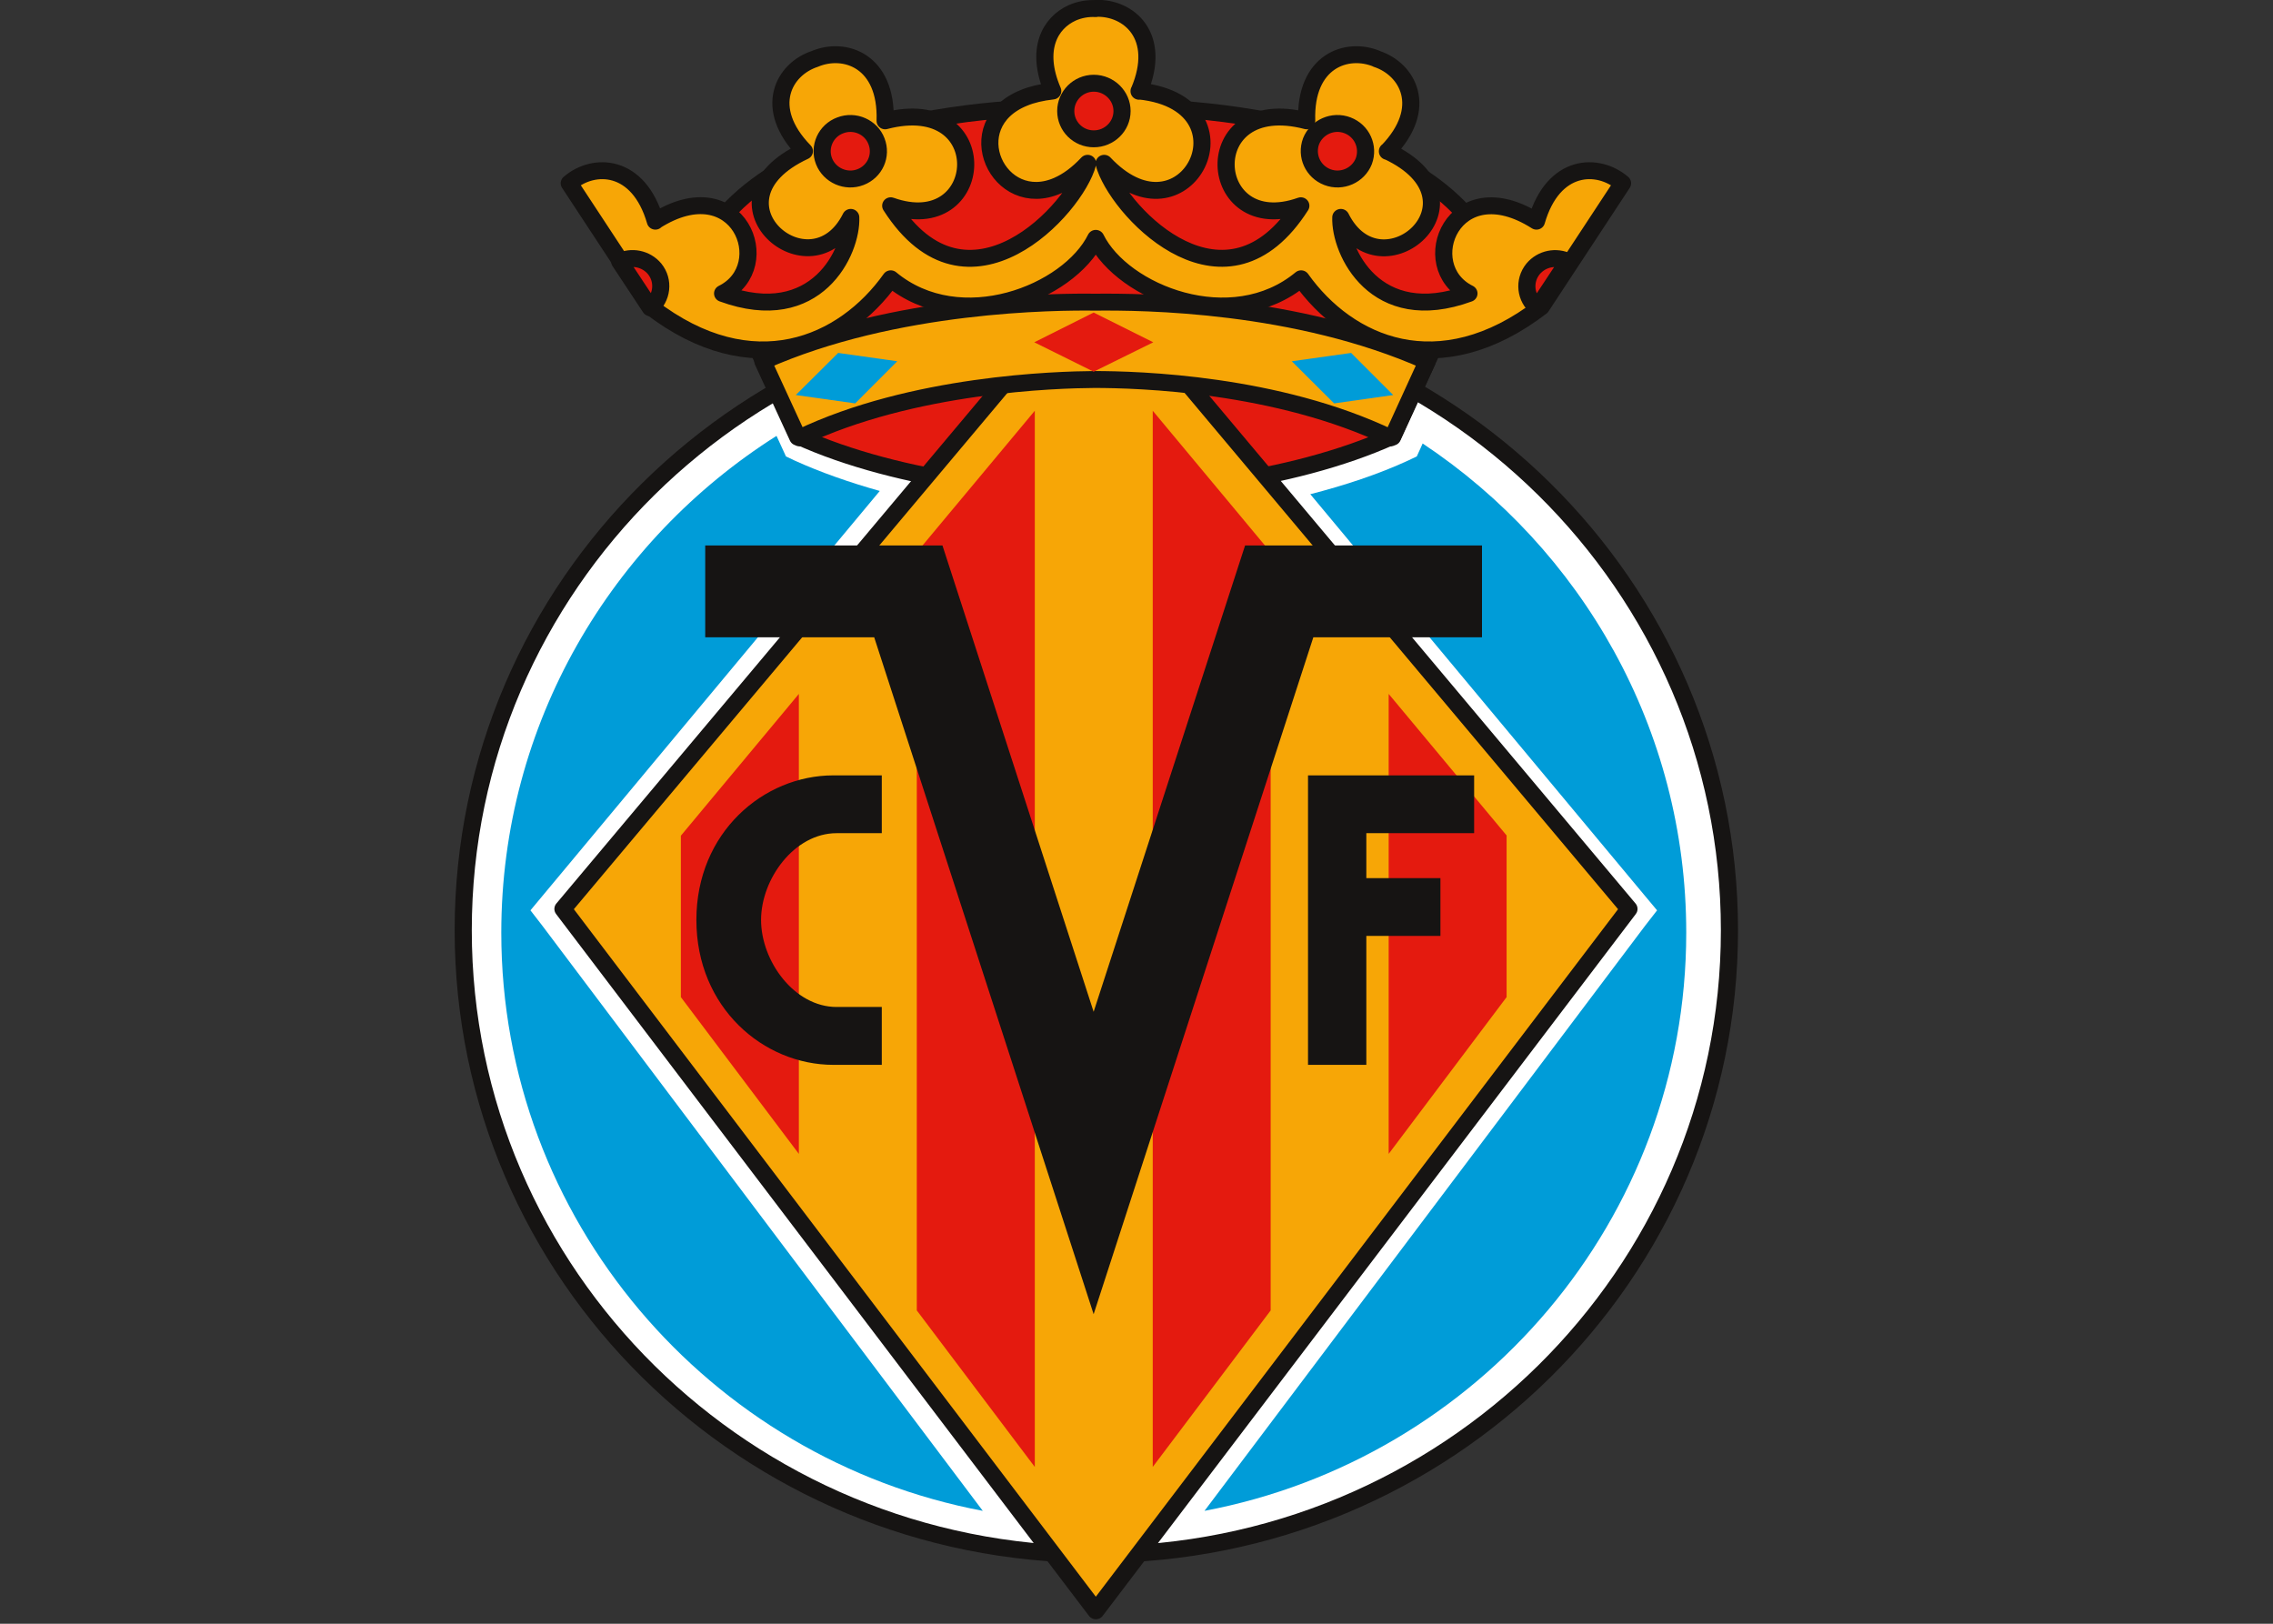 <?xml version="1.0" encoding="UTF-8"?>
<svg xmlns="http://www.w3.org/2000/svg" xmlns:xlink="http://www.w3.org/1999/xlink" width="35pt" height="25pt" viewBox="0 0 35 25" version="1.1">
<rect x="0" y="0" width="35" height="25" fill="#333333" stroke="none"/>
<g id="surface1">
<path style="fill-rule:evenodd;fill:rgb(100%,100%,100%);fill-opacity:1;stroke-width:3.383;stroke-linecap:butt;stroke-linejoin:round;stroke:rgb(8.627%,7.843%,7.451%);stroke-opacity:1;stroke-miterlimit:4;" d="M 124.982 249.655 C 194.024 249.655 249.992 193.761 249.992 124.828 C 249.992 55.896 194.024 0.002 124.982 0.002 C 55.94 0.002 0.022 55.896 0.022 124.828 C 0.022 193.761 55.94 249.655 124.982 249.655 Z M 124.982 249.655 " transform="matrix(0.078,0,0,0.077,7.131,4.711)"/>
<path style="fill-rule:evenodd;fill:rgb(89.412%,10.196%,5.882%);fill-opacity:1;stroke-width:3.383;stroke-linecap:butt;stroke-linejoin:round;stroke:rgb(8.627%,7.843%,7.451%);stroke-opacity:1;stroke-miterlimit:4;" d="M 76.636 2.877 C 76.636 2.877 17.953 -0.004 0.001 29.156 C 0.001 29.156 17.953 68.625 17.953 68.625 C 37.866 77.874 68.188 81.26 76.636 77.874 C 85.135 81.26 115.407 77.874 135.37 68.625 C 135.37 68.625 153.322 29.156 153.322 29.156 C 135.37 -0.004 76.687 2.877 76.636 2.877 Z M 76.636 2.877 " transform="matrix(0.078,0,0,0.077,10.887,1.43)"/>
<path style="fill-rule:evenodd;fill:rgb(96.863%,65.098%,2.353%);fill-opacity:1;stroke-width:3.383;stroke-linecap:butt;stroke-linejoin:round;stroke:rgb(8.627%,7.843%,7.451%);stroke-opacity:1;stroke-miterlimit:4;" d="M 117.873 0.019 C 117.873 0.019 210.449 111.706 210.449 111.706 C 210.449 111.706 105.201 252.048 105.201 252.048 C 105.201 252.048 0.004 111.706 0.004 111.706 C 0.004 111.706 92.228 0.474 92.228 0.474 C 92.228 0.474 117.873 0.019 117.873 0.019 Z M 117.873 0.019 " transform="matrix(0.078,0,0,0.077,8.668,5.393)"/>
<path style=" stroke:none;fill-rule:evenodd;fill:rgb(89.412%,10.196%,5.882%);fill-opacity:1;" d="M 21.383 17.766 C 21.383 17.766 23.199 15.352 23.199 15.352 C 23.199 15.352 23.199 12.863 23.199 12.863 C 23.199 12.863 21.383 10.684 21.383 10.684 C 21.383 10.684 21.383 17.766 21.383 17.766 Z M 21.383 17.766 "/>
<path style=" stroke:none;fill-rule:evenodd;fill:rgb(89.412%,10.196%,5.882%);fill-opacity:1;" d="M 17.75 22.586 C 17.75 22.586 19.566 20.176 19.566 20.176 C 19.566 20.176 19.566 8.504 19.566 8.504 C 19.566 8.504 17.75 6.324 17.75 6.324 C 17.75 6.324 17.75 22.586 17.75 22.586 Z M 17.75 22.586 "/>
<path style=" stroke:none;fill-rule:evenodd;fill:rgb(89.412%,10.196%,5.882%);fill-opacity:1;" d="M 14.117 20.176 C 14.117 20.176 15.934 22.586 15.934 22.586 C 15.934 22.586 15.934 6.324 15.934 6.324 C 15.934 6.324 14.117 8.504 14.117 8.504 C 14.117 8.504 14.117 20.176 14.117 20.176 Z M 14.117 20.176 "/>
<path style=" stroke:none;fill-rule:evenodd;fill:rgb(89.412%,10.196%,5.882%);fill-opacity:1;" d="M 10.484 15.352 C 10.484 15.352 12.301 17.766 12.301 17.766 C 12.301 17.766 12.301 10.684 12.301 10.684 C 12.301 10.684 10.484 12.867 10.484 12.867 C 10.484 12.867 10.484 15.352 10.484 15.352 Z M 10.484 15.352 "/>
<path style=" stroke:none;fill-rule:evenodd;fill:rgb(0%,61.176%,84.706%);fill-opacity:1;" d="M 8.168 14.016 C 8.168 14.016 8.367 13.777 8.367 13.777 C 8.367 13.777 13.547 7.559 13.547 7.559 C 13.086 7.43 12.637 7.273 12.234 7.09 C 12.234 7.09 12.102 7.027 12.102 7.027 C 12.102 7.027 12.043 6.898 12.043 6.898 C 12.043 6.898 11.957 6.711 11.957 6.711 C 9.414 8.32 7.719 11.145 7.719 14.359 C 7.719 18.777 10.918 22.465 15.133 23.262 C 15.133 23.262 8.355 14.258 8.355 14.258 C 8.355 14.258 8.168 14.016 8.168 14.016 Z M 8.168 14.016 "/>
<path style=" stroke:none;fill-rule:evenodd;fill:rgb(0%,61.176%,84.706%);fill-opacity:1;" d="M 25.965 14.359 C 25.965 11.223 24.352 8.453 21.906 6.828 C 21.906 6.828 21.875 6.898 21.875 6.898 C 21.875 6.898 21.816 7.027 21.816 7.027 C 21.816 7.027 21.684 7.09 21.684 7.09 C 21.227 7.301 20.707 7.473 20.176 7.609 C 20.176 7.609 25.316 13.777 25.316 13.777 C 25.316 13.777 25.516 14.016 25.516 14.016 C 25.516 14.016 25.328 14.258 25.328 14.258 C 25.328 14.258 18.547 23.262 18.547 23.262 C 22.766 22.465 25.965 18.777 25.965 14.359 Z M 25.965 14.359 "/>
<path style=" stroke:none;fill-rule:evenodd;fill:rgb(8.627%,7.843%,7.451%);fill-opacity:1;" d="M 13.578 12.828 C 13.578 12.828 12.883 12.828 12.883 12.828 C 12.23 12.828 11.719 13.535 11.719 14.164 C 11.719 14.797 12.23 15.504 12.883 15.504 C 12.883 15.504 13.578 15.504 13.578 15.504 C 13.578 15.504 13.578 16.395 13.578 16.395 C 13.578 16.395 12.832 16.395 12.832 16.395 C 11.758 16.395 10.723 15.516 10.723 14.164 C 10.723 12.816 11.758 11.938 12.832 11.938 C 12.832 11.938 13.578 11.938 13.578 11.938 C 13.578 11.938 13.578 12.828 13.578 12.828 Z M 13.578 12.828 "/>
<path style=" stroke:none;fill-rule:evenodd;fill:rgb(8.627%,7.843%,7.451%);fill-opacity:1;" d="M 22.699 12.828 C 22.699 12.828 22.699 11.938 22.699 11.938 C 22.699 11.938 20.141 11.938 20.141 11.938 C 20.141 11.938 20.141 16.395 20.141 16.395 C 20.141 16.395 21.039 16.395 21.039 16.395 C 21.039 16.395 21.039 14.41 21.039 14.41 C 21.039 14.41 22.18 14.41 22.18 14.41 C 22.18 14.41 22.18 13.52 22.18 13.52 C 22.18 13.52 21.039 13.52 21.039 13.52 C 21.039 13.52 21.039 12.828 21.039 12.828 C 21.039 12.828 22.699 12.828 22.699 12.828 Z M 22.699 12.828 "/>
<path style=" stroke:none;fill-rule:evenodd;fill:rgb(8.627%,7.843%,7.451%);fill-opacity:1;" d="M 19.172 8.398 C 19.172 8.398 16.84 15.578 16.84 15.578 C 16.84 15.578 14.512 8.398 14.512 8.398 C 14.512 8.398 10.859 8.398 10.859 8.398 C 10.859 8.398 10.859 9.812 10.859 9.812 C 10.859 9.812 13.461 9.812 13.461 9.812 C 13.461 9.812 16.84 20.234 16.84 20.234 C 16.84 20.234 20.223 9.812 20.223 9.812 C 20.223 9.812 22.82 9.812 22.82 9.812 C 22.82 9.812 22.82 8.398 22.82 8.398 C 22.82 8.398 19.172 8.398 19.172 8.398 Z M 19.172 8.398 "/>
<path style="fill:none;stroke-width:3.383;stroke-linecap:butt;stroke-linejoin:round;stroke:rgb(8.627%,7.843%,7.451%);stroke-opacity:1;stroke-miterlimit:4;" d="M 5.536 11.099 C 8.603 11.099 11.118 8.623 11.118 5.54 C 11.118 2.508 8.603 -0.019 5.536 -0.019 C 2.469 -0.019 0.005 2.508 0.005 5.54 C 0.005 8.623 2.469 11.099 5.536 11.099 " transform="matrix(0.078,0,0,0.077,16.41,1.283)"/>
<path style="fill-rule:evenodd;fill:rgb(96.863%,65.098%,2.353%);fill-opacity:1;stroke-width:3.383;stroke-linecap:butt;stroke-linejoin:round;stroke:rgb(8.627%,7.843%,7.451%);stroke-opacity:1;stroke-miterlimit:4;" d="M 65.554 0.121 C 58.061 0.02 26.029 0.172 -0.019 11.947 C -0.019 11.947 6.87 27.108 6.87 27.108 C 6.971 27.158 7.122 27.209 7.222 27.26 C 29.499 16.445 58.061 15.636 65.403 15.585 C 74.153 15.585 101.508 16.394 123.885 27.26 C 124.036 27.209 124.137 27.158 124.287 27.108 C 124.287 27.108 131.126 11.947 131.126 11.947 C 105.279 0.273 74.957 0.02 65.554 0.121 Z M 65.554 0.121 " transform="matrix(0.078,0,0,0.077,11.748,4.643)"/>
<path style=" stroke:none;fill-rule:evenodd;fill:rgb(96.863%,65.098%,2.353%);fill-opacity:1;" d="M 23.598 3.418 C 22.324 2.602 21.727 4.117 22.562 4.535 C 21.125 5.066 20.578 3.879 20.598 3.359 C 21.211 4.594 22.93 3.098 21.312 2.336 C 21.312 2.336 21.312 2.34 21.312 2.34 C 21.961 1.664 21.621 1.066 21.148 0.91 C 20.695 0.715 20.043 0.938 20.074 1.867 C 18.367 1.418 18.516 3.707 19.984 3.18 C 18.848 4.977 17.254 3.34 16.988 2.594 C 16.98 2.57 16.973 2.547 16.969 2.523 C 17.555 3.148 18.109 2.984 18.348 2.613 C 18.617 2.195 18.477 1.508 17.504 1.406 C 17.504 1.406 17.504 1.41 17.504 1.41 C 17.867 0.551 17.34 0.109 16.84 0.129 C 16.719 0.125 16.59 0.148 16.477 0.199 C 16.137 0.355 15.906 0.766 16.18 1.406 C 16.008 1.426 15.859 1.461 15.738 1.512 C 14.723 1.926 15.344 3.273 16.258 2.867 C 16.406 2.801 16.559 2.691 16.715 2.523 C 16.715 2.523 16.715 2.527 16.715 2.527 C 16.531 3.23 14.871 5.035 13.695 3.18 C 15.168 3.707 15.316 1.418 13.609 1.867 C 13.641 0.938 12.988 0.715 12.531 0.91 C 12.059 1.066 11.723 1.664 12.371 2.336 C 10.75 3.098 12.473 4.59 13.082 3.359 C 13.105 3.879 12.559 5.066 11.117 4.535 C 11.957 4.117 11.359 2.602 10.086 3.414 C 10.086 3.414 10.086 3.418 10.086 3.418 C 9.828 2.52 9.137 2.508 8.766 2.832 C 8.766 2.832 10.012 4.742 10.012 4.742 C 11.578 5.957 12.977 5.328 13.695 4.309 C 14.762 5.199 16.426 4.527 16.84 3.684 C 17.254 4.527 18.922 5.199 19.988 4.309 C 20.707 5.328 22.102 5.957 23.672 4.742 C 23.672 4.742 24.918 2.832 24.918 2.832 C 24.543 2.508 23.855 2.52 23.598 3.418 Z M 23.598 3.418 "/>
<path style="fill:none;stroke-width:3.383;stroke-linecap:butt;stroke-linejoin:round;stroke:rgb(8.627%,7.843%,7.451%);stroke-opacity:1;stroke-miterlimit:4;" d="M 190.956 42.808 C 174.562 32.246 166.869 51.854 177.63 57.262 C 159.125 64.135 152.085 48.771 152.336 42.05 C 160.231 58.02 182.357 38.664 161.538 28.809 C 161.538 28.809 161.538 28.86 161.538 28.86 C 169.886 20.117 165.511 12.385 159.426 10.363 C 159.426 10.363 159.477 10.363 159.477 10.363 C 153.593 7.836 145.196 10.717 145.598 22.745 C 123.623 16.933 125.534 46.548 144.441 39.725 C 129.808 62.972 109.292 41.797 105.872 32.145 C 105.772 31.841 105.671 31.538 105.621 31.235 C 113.164 39.321 120.304 37.198 123.372 32.397 C 126.841 26.99 125.031 18.095 112.51 16.781 C 112.51 16.781 112.51 16.832 112.51 16.832 C 117.186 5.714 110.398 0.003 103.961 0.256 C 103.961 0.256 103.961 0.306 103.961 0.306 C 102.403 0.205 100.743 0.508 99.285 1.165 C 94.91 3.187 91.943 8.493 95.463 16.781 C 93.251 17.034 91.34 17.489 89.781 18.146 C 76.707 23.503 84.702 40.938 96.469 35.682 C 98.38 34.823 100.341 33.408 102.352 31.235 C 102.352 31.235 102.352 31.286 102.352 31.286 C 99.989 40.382 78.617 63.73 63.481 39.725 C 82.439 46.548 84.35 16.933 62.375 22.745 C 62.777 10.717 54.38 7.836 48.496 10.363 C 42.412 12.385 38.087 20.117 46.435 28.809 C 25.566 38.664 47.742 57.969 55.587 42.05 C 55.888 48.771 48.848 64.135 30.293 57.262 C 41.104 51.854 33.411 32.246 17.017 42.757 C 17.017 42.757 17.017 42.808 17.017 42.808 C 13.699 31.184 4.798 31.033 0.021 35.227 C 0.021 35.227 16.062 59.94 16.062 59.94 C 36.227 75.657 54.229 67.521 63.481 54.33 C 77.209 65.853 98.631 57.161 103.961 46.245 C 109.292 57.161 130.764 65.853 144.492 54.33 C 153.744 67.521 171.696 75.657 191.911 59.94 C 191.911 59.94 207.952 35.227 207.952 35.227 C 203.125 31.033 194.274 31.184 190.956 42.808 Z M 190.956 42.808 " transform="matrix(0.078,0,0,0.077,8.764,0.109)"/>
<path style="fill-rule:evenodd;fill:rgb(89.412%,10.196%,5.882%);fill-opacity:1;stroke-width:3.383;stroke-linecap:butt;stroke-linejoin:round;stroke:rgb(8.627%,7.843%,7.451%);stroke-opacity:1;stroke-miterlimit:4;" d="M 8.285 11.459 C 11.151 10.347 12.559 7.163 11.453 4.283 C 10.397 1.453 7.179 -0.013 4.312 1.099 C 1.446 2.16 -0.012 5.395 1.094 8.275 C 2.2 11.105 5.419 12.571 8.285 11.459 Z M 8.285 11.459 " transform="matrix(0.078,0,0,0.077,12.603,1.845)"/>
<path style="fill-rule:evenodd;fill:rgb(89.412%,10.196%,5.882%);fill-opacity:1;stroke-width:3.383;stroke-linecap:butt;stroke-linejoin:round;stroke:rgb(8.627%,7.843%,7.451%);stroke-opacity:1;stroke-miterlimit:4;" d="M 6.887 2.641 C 5.178 0.569 2.311 0.014 -0.002 1.176 C -0.002 1.176 6.033 10.424 6.033 10.424 C 8.396 8.504 8.798 5.017 6.887 2.641 Z M 6.887 2.641 " transform="matrix(0.078,0,0,0.077,9.543,3.936)"/>
<path style="fill-rule:evenodd;fill:rgb(89.412%,10.196%,5.882%);fill-opacity:1;stroke-width:3.383;stroke-linecap:butt;stroke-linejoin:round;stroke:rgb(8.627%,7.843%,7.451%);stroke-opacity:1;stroke-miterlimit:4;" d="M 5.538 11.096 C 2.471 11.096 0.007 8.619 0.007 5.537 C 0.007 2.504 2.471 -0.022 5.538 -0.022 C 8.605 -0.022 11.12 2.504 11.12 5.537 C 11.12 8.619 8.605 11.096 5.538 11.096 Z M 5.538 11.096 " transform="matrix(0.078,0,0,0.077,16.41,1.283)"/>
<path style="fill-rule:evenodd;fill:rgb(89.412%,10.196%,5.882%);fill-opacity:1;stroke-width:3.383;stroke-linecap:butt;stroke-linejoin:round;stroke:rgb(8.627%,7.843%,7.451%);stroke-opacity:1;stroke-miterlimit:4;" d="M 4.298 11.457 C 1.432 10.345 0.024 7.161 1.08 4.281 C 2.186 1.451 5.404 -0.015 8.271 1.097 C 11.137 2.209 12.545 5.393 11.489 8.273 C 10.383 11.103 7.164 12.569 4.298 11.457 Z M 4.298 11.457 " transform="matrix(0.078,0,0,0.077,20.104,1.845)"/>
<path style="fill-rule:evenodd;fill:rgb(89.412%,10.196%,5.882%);fill-opacity:1;stroke-width:3.383;stroke-linecap:butt;stroke-linejoin:round;stroke:rgb(8.627%,7.843%,7.451%);stroke-opacity:1;stroke-miterlimit:4;" d="M 1.916 2.638 C 3.626 0.566 6.492 0.01 8.805 1.172 C 8.805 1.172 2.771 10.42 2.771 10.42 C 0.357 8.5 0.005 5.013 1.916 2.638 Z M 1.916 2.638 " transform="matrix(0.078,0,0,0.077,23.457,3.937)"/>
<path style=" stroke:none;fill-rule:evenodd;fill:rgb(89.412%,10.196%,5.882%);fill-opacity:1;" d="M 17.758 5.27 C 17.758 5.27 16.84 4.812 16.84 4.812 C 16.84 4.812 15.926 5.27 15.926 5.27 C 15.926 5.27 16.84 5.723 16.84 5.723 C 16.84 5.723 17.758 5.27 17.758 5.27 Z M 17.758 5.27 "/>
<path style=" stroke:none;fill-rule:evenodd;fill:rgb(0%,61.176%,84.706%);fill-opacity:1;" d="M 13.816 5.562 C 13.816 5.562 12.906 5.434 12.906 5.434 C 12.906 5.434 12.254 6.082 12.254 6.082 C 12.254 6.082 13.168 6.211 13.168 6.211 C 13.168 6.211 13.816 5.562 13.816 5.562 Z M 13.816 5.562 "/>
<path style=" stroke:none;fill-rule:evenodd;fill:rgb(0%,61.176%,84.706%);fill-opacity:1;" d="M 19.891 5.562 C 19.891 5.562 20.805 5.434 20.805 5.434 C 20.805 5.434 21.453 6.082 21.453 6.082 C 21.453 6.082 20.543 6.211 20.543 6.211 C 20.543 6.211 19.891 5.562 19.891 5.562 Z M 19.891 5.562 "/>
</g>
</svg>
